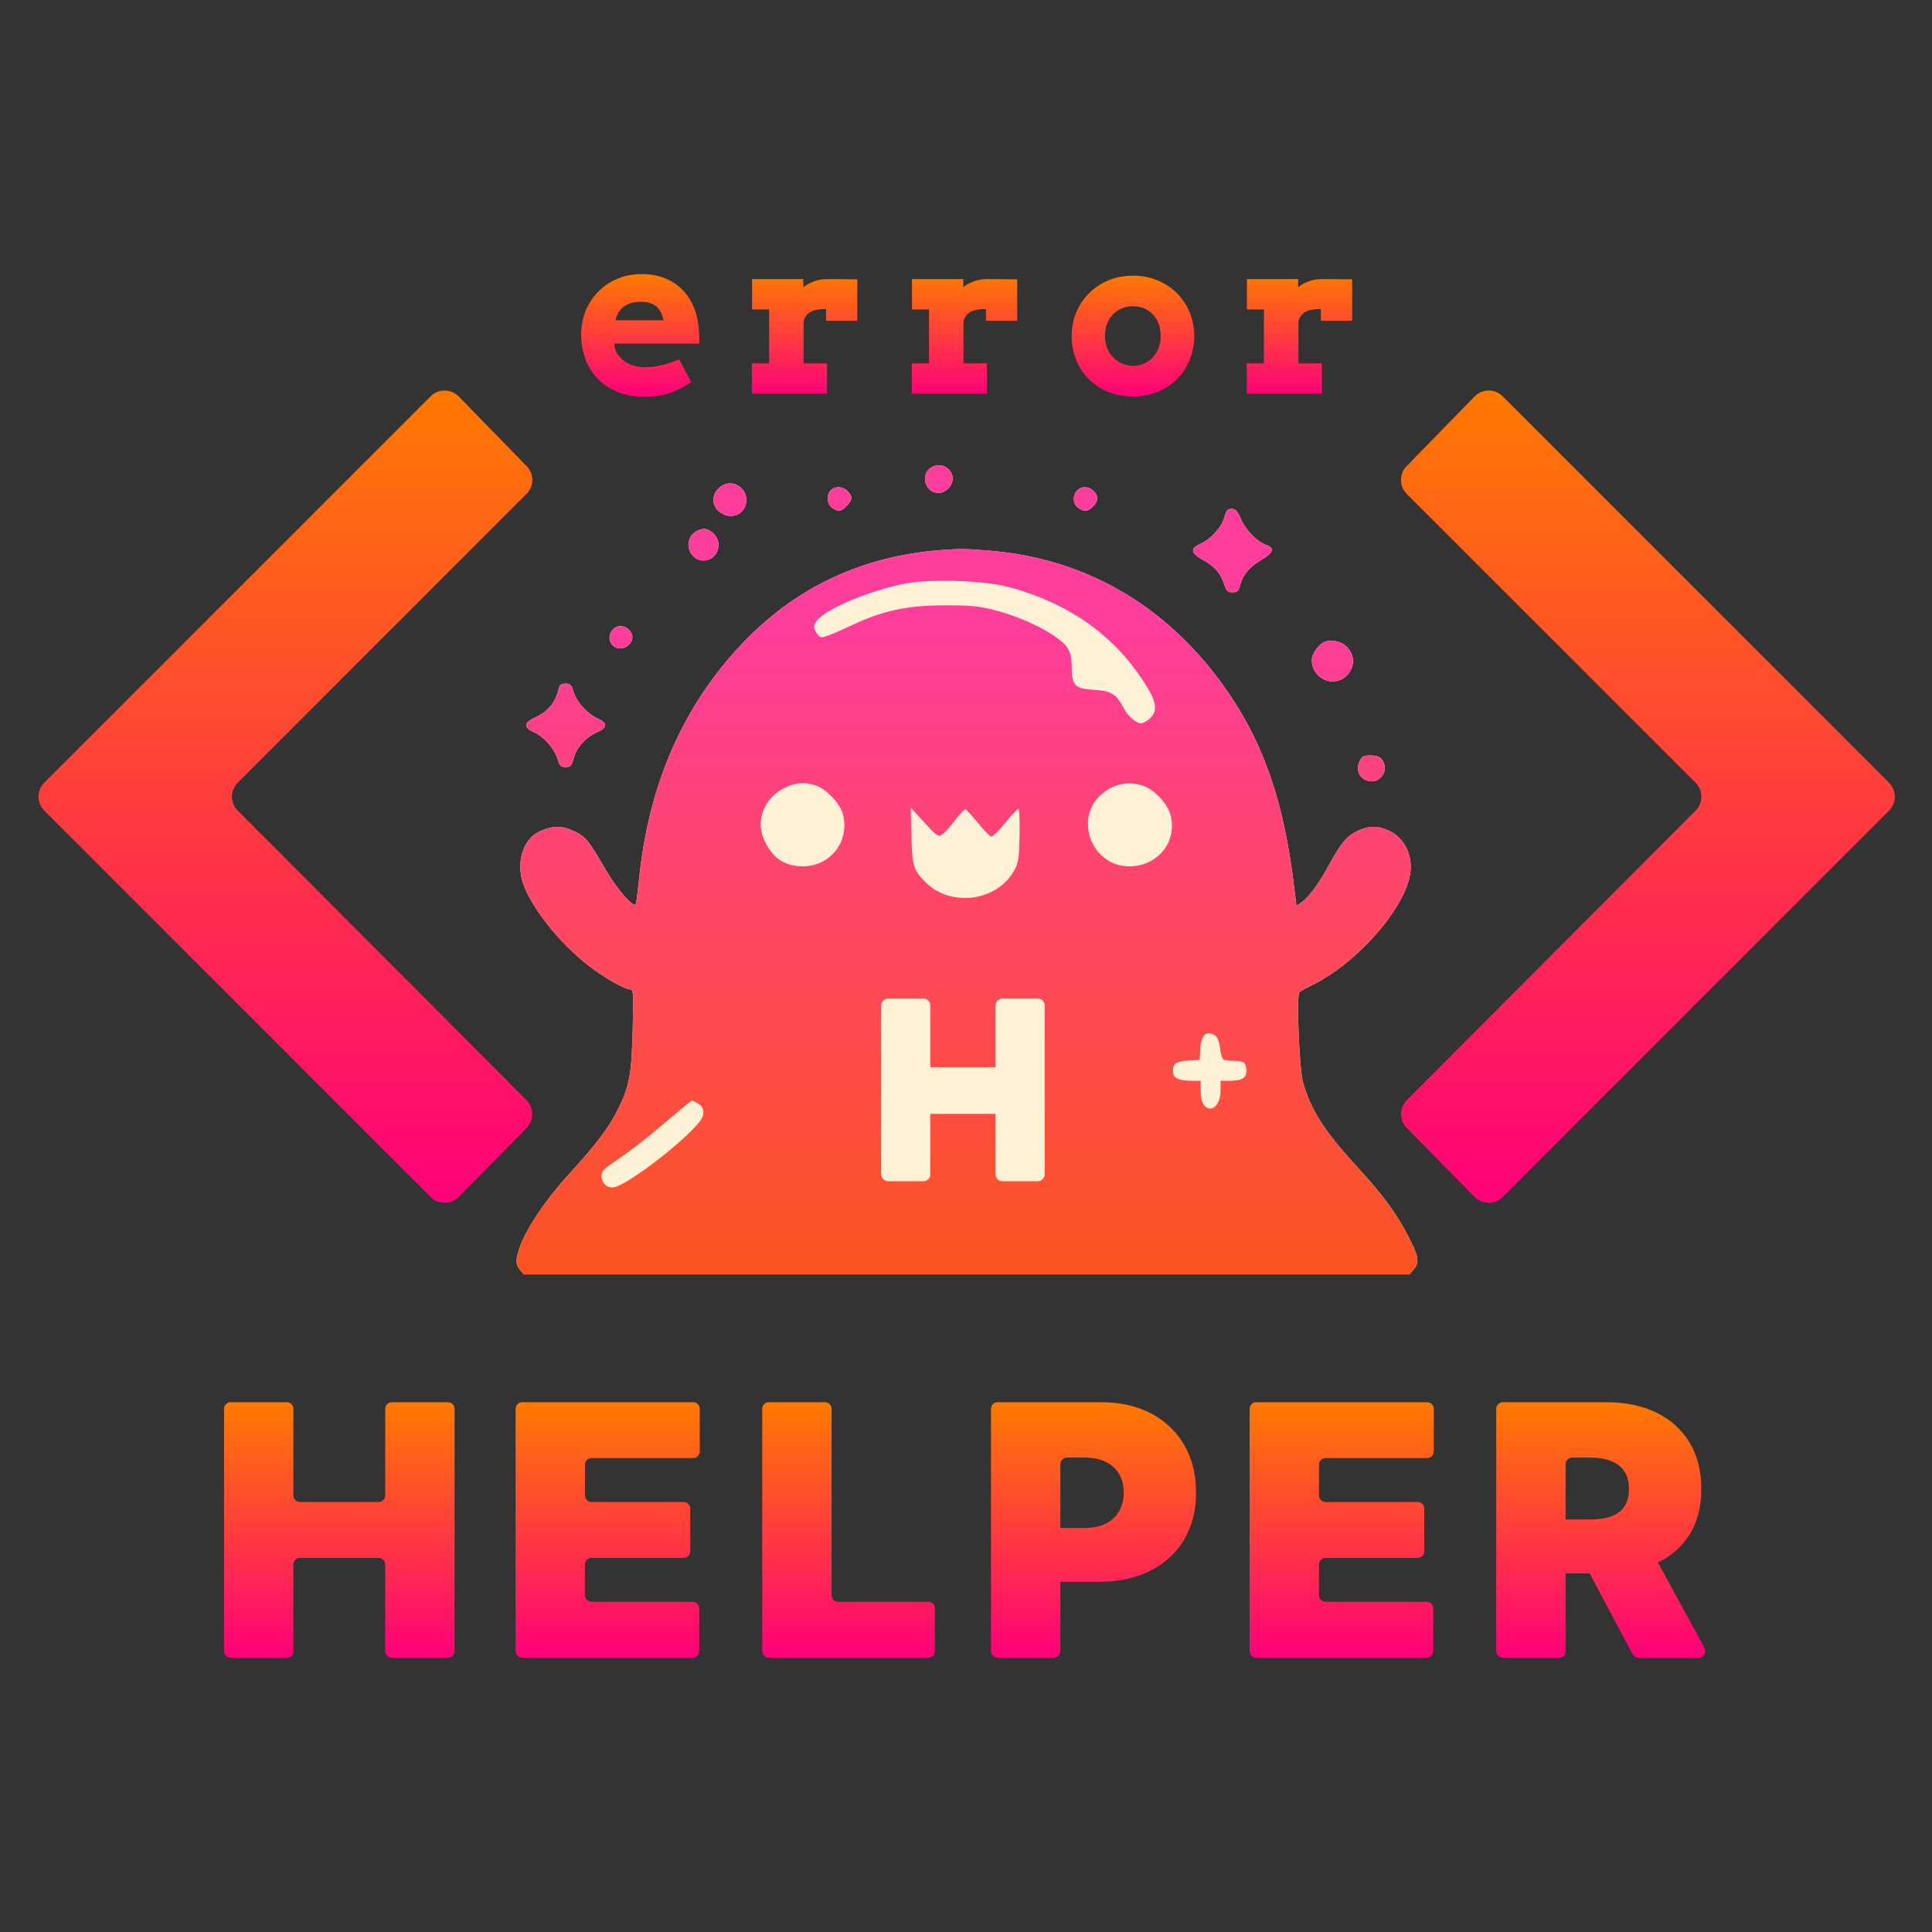 <svg width="1466" height="1466" viewBox="0 0 1466 1466" fill="none" xmlns="http://www.w3.org/2000/svg">
<rect x="0" y="0" width="1466" height="1466" fill="#333333" stroke="none"/>
<path fill-rule="evenodd" clip-rule="evenodd" d="M704.831 356.013C698.419 362.431 703.105 374.094 712.097 374.094C717.424 374.094 722.898 368.509 722.898 363.074C722.898 357.707 717.973 353 712.359 353C709.849 353 706.504 354.339 704.831 356.013ZM546.537 369.414C538.893 375.431 539.783 385.534 548.348 389.965C556.927 394.405 566.317 388.954 566.317 379.535C566.317 369.003 554.646 363.03 546.537 369.414ZM630.412 371.941C626.9 375.457 627.418 382.525 631.393 385.309C635.984 388.528 638.111 388.267 642.417 383.956C646.901 379.471 647.075 376.564 643.102 372.588C639.493 368.976 633.671 368.681 630.412 371.941ZM817.23 372.33C813.674 376.263 814.085 382.505 818.085 385.309C822.704 388.549 825.701 388.25 829.532 384.169C833.603 379.831 833.68 376.477 829.794 372.588C826.036 368.827 820.5 368.714 817.23 372.33ZM929.14 392.261C927.077 399.923 919.086 408.911 911.148 412.492C902.744 416.286 903.265 419.494 913.197 425.105C922.04 430.099 926.236 435.036 929.071 443.782C930.626 448.581 931.555 449.432 935.244 449.432C939.027 449.432 939.792 448.665 941.189 443.473C943.27 435.737 948.101 430.165 957.579 424.571C966.215 419.473 967.365 415.794 961.015 413.577C953.985 411.126 945.458 402.495 941.731 394.062C938.871 387.59 937.555 386.148 934.509 386.148C931.429 386.148 930.5 387.206 929.14 392.261ZM526.623 404.339C518.285 410.901 523.179 425.324 533.744 425.324C544.199 425.324 549.107 412.483 541.543 404.915C537.028 400.395 531.885 400.196 526.623 404.339ZM715.37 417.294C651.068 421.893 598.047 448.204 555.671 496.543C515.454 542.418 491.982 598.831 484.996 666.404C484.01 675.934 482.911 684.697 482.551 685.877C481.372 689.752 468.632 675.44 459.856 660.377C446.383 637.253 444.656 635.127 435.859 630.819C426.654 626.311 418.943 626.366 409.166 631.01C396.293 637.123 391.09 655.853 397.659 672.431C405.682 692.677 428.983 720.425 451.039 736.003C463.077 744.505 474.683 750.782 478.364 750.782C480.612 750.782 480.775 753.653 480.099 781.293C479.263 815.365 477.616 824.237 468.843 841.94C462.315 855.113 451.816 869.063 433.12 889.402C410.92 913.554 394.616 939.366 392.265 954.086C391.605 958.214 392.128 960.452 394.41 963.272L397.426 967H733.434H1069.44L1072.94 962.936C1077.45 957.682 1076.45 952.876 1067.21 935.501C1058.74 919.572 1048.03 905.22 1029.99 885.635C1004.89 858.39 994.49 842.098 988.621 820.845C985.891 810.957 983.689 755.804 985.914 753.042C986.581 752.213 990.378 750.003 994.351 748.13C1029.12 731.735 1066.98 688.69 1070.2 661.883C1071.86 648.039 1065.21 635.413 1053.43 630.061C1045.11 626.277 1038.02 626.541 1029.2 630.96C1021.43 634.855 1017.23 640.097 1007.46 658.117C1000.86 670.285 993.081 680.778 987.951 684.433L983.728 687.444L981.966 672.78C974.369 609.575 959.465 565.638 932.014 525.523C887.962 461.148 825.291 423.891 750.909 417.858C731.992 416.324 729.495 416.285 715.37 417.294ZM464.924 477.803C459.817 483.45 463.319 491.998 470.74 491.998C476.115 491.998 480.97 486.534 479.629 481.994C477.598 475.119 469.45 472.797 464.924 477.803ZM1006.37 486.623C1001.55 487.598 995.408 495.566 995.408 500.851C995.408 515.265 1012.57 522.548 1022.25 512.244C1033.12 500.655 1022.42 483.383 1006.37 486.623ZM423.858 522.886C421.354 533.335 415.731 540.027 405.596 544.615C397.254 548.391 397.173 552.026 405.348 555.715C412.963 559.152 420.714 568.001 423.106 575.987C424.662 581.185 425.506 582.026 429.174 582.026C432.957 582.026 433.653 581.244 435.389 575.044C437.671 566.882 444.549 559.384 453.293 555.524C461.18 552.042 461.196 548.63 453.346 545.086C445.518 541.555 437.509 532.636 435.181 524.863C433.602 519.585 432.765 518.742 429.1 518.742C425.708 518.742 424.65 519.579 423.858 522.886ZM1033.48 574.793C1028.57 580.921 1029.62 588.488 1035.82 591.696C1044.97 596.43 1054.44 586.615 1049.42 577.609C1047.74 574.608 1045.88 573.638 1041.15 573.287C1037.46 573.014 1034.43 573.609 1033.48 574.793Z" fill="#FFF1D5"/>
<path fill-rule="evenodd" clip-rule="evenodd" d="M712.097 374.094C703.105 374.094 698.419 362.431 704.831 356.013C706.503 354.339 709.849 353 712.359 353C717.973 353 722.898 357.707 722.898 363.074C722.898 368.509 717.423 374.094 712.097 374.094ZM548.348 389.965C539.783 385.534 538.893 375.431 546.537 369.415C554.646 363.03 566.317 369.003 566.317 379.535C566.317 388.954 556.927 394.405 548.348 389.965ZM631.393 385.309C627.418 382.525 626.9 375.457 630.411 371.941C633.671 368.681 639.493 368.976 643.102 372.588C647.075 376.564 646.901 379.471 642.417 383.956C638.111 388.267 635.984 388.528 631.393 385.309ZM818.085 385.309C814.085 382.505 813.674 376.263 817.23 372.33C820.5 368.714 826.036 368.827 829.794 372.588C833.68 376.477 833.603 379.831 829.532 384.169C825.7 388.25 822.704 388.549 818.085 385.309ZM911.148 412.492C919.086 408.911 927.077 399.923 929.14 392.261C930.499 387.206 931.428 386.148 934.509 386.148C937.555 386.148 938.87 387.59 941.731 394.062C945.457 402.495 953.985 411.126 961.015 413.577C967.365 415.794 966.215 419.473 957.579 424.571C948.101 430.165 943.27 435.737 941.189 443.473C939.792 448.665 939.027 449.432 935.244 449.432C931.555 449.432 930.626 448.581 929.071 443.782C926.236 435.036 922.04 430.099 913.197 425.105C903.265 419.494 902.744 416.286 911.148 412.492ZM533.744 425.324C523.179 425.324 518.285 410.901 526.623 404.339C531.885 400.196 537.028 400.395 541.543 404.915C549.107 412.483 544.199 425.324 533.744 425.324ZM555.671 496.543C598.047 448.204 651.068 421.893 715.37 417.294C729.495 416.285 731.991 416.324 750.909 417.858C825.291 423.891 887.962 461.148 932.014 525.523C959.465 565.638 974.369 609.575 981.966 672.78L983.728 687.444L987.951 684.433C993.08 680.778 1000.86 670.285 1007.46 658.117C1017.23 640.097 1021.43 634.855 1029.2 630.96C1038.02 626.541 1045.11 626.277 1053.43 630.061C1065.21 635.413 1071.86 648.039 1070.2 661.883C1066.98 688.69 1029.12 731.735 994.351 748.13C990.378 750.003 986.581 752.213 985.914 753.042C983.689 755.804 985.891 810.957 988.621 820.845C994.49 842.098 1004.89 858.391 1029.99 885.636C1048.03 905.22 1058.74 919.572 1067.21 935.501C1076.45 952.876 1077.45 957.682 1072.93 962.936L1069.44 967H733.434H397.426L394.41 963.272C392.128 960.452 391.605 958.214 392.265 954.086C394.616 939.366 410.92 913.554 433.12 889.402C451.816 869.063 462.315 855.113 468.843 841.94C477.616 824.237 479.263 815.365 480.099 781.293C480.775 753.653 480.612 750.782 478.364 750.782C474.683 750.782 463.077 744.505 451.039 736.003C428.983 720.425 405.682 692.677 397.659 672.431C391.09 655.853 396.293 637.123 409.166 631.01C418.943 626.366 426.654 626.311 435.859 630.819C444.656 635.127 446.383 637.253 459.856 660.377C468.632 675.44 481.372 689.752 482.551 685.877C482.911 684.697 484.01 675.934 484.996 666.404C491.982 598.831 515.454 542.418 555.671 496.543ZM870.729 521.846C847.533 483.454 812.158 457.844 765.054 445.341C746.713 440.473 706.821 439.126 687.517 442.724C660.805 447.702 626.414 462.027 619.973 470.859C617.462 474.305 617.265 475.574 618.739 478.812C619.702 480.93 621.557 483.075 622.859 483.573C624.196 484.087 632.875 480.82 642.82 476.059C669.143 463.457 687.212 459.378 716.875 459.342C736.094 459.318 742.57 459.905 753.574 462.675C778.275 468.893 804.395 482.407 810.234 491.99C812.412 495.566 813.224 499.579 813.227 506.803C813.234 520.219 815.879 522.729 830.849 523.528C842.989 524.176 847.245 526.837 852.482 537.057C855.667 543.272 862.036 548.877 865.911 548.877C867.334 548.877 870.293 547.214 872.483 545.183C878.233 539.849 877.754 533.472 870.729 521.846ZM470.74 491.998C463.319 491.998 459.817 483.45 464.924 477.802C469.45 472.797 477.598 475.119 479.629 481.994C480.97 486.534 476.115 491.998 470.74 491.998ZM995.408 500.851C995.408 495.566 1001.55 487.598 1006.37 486.623C1022.42 483.383 1033.12 500.655 1022.24 512.244C1012.57 522.548 995.408 515.265 995.408 500.851ZM405.596 544.615C415.731 540.027 421.354 533.335 423.858 522.886C424.65 519.579 425.708 518.742 429.1 518.742C432.765 518.742 433.602 519.585 435.181 524.863C437.509 532.636 445.518 541.555 453.346 545.086C461.196 548.63 461.18 552.042 453.293 555.524C444.549 559.384 437.671 566.881 435.389 575.044C433.653 581.244 432.957 582.026 429.174 582.026C425.506 582.026 424.662 581.185 423.106 575.987C420.714 568.001 412.963 559.152 405.348 555.715C397.173 552.026 397.254 548.391 405.596 544.615ZM1035.82 591.696C1029.62 588.488 1028.57 580.921 1033.48 574.793C1034.43 573.609 1037.46 573.014 1041.15 573.287C1045.88 573.638 1047.74 574.608 1049.42 577.609C1054.44 586.615 1044.97 596.43 1035.82 591.696ZM639.743 618.307C637.58 609.544 626.619 598.034 618.26 595.745C610.559 593.637 606.042 593.735 599.267 596.159C581.299 602.584 572.587 620.901 579.768 637.149C585.87 650.955 595.214 657.363 609.241 657.363C630.098 657.363 644.755 638.595 639.743 618.307ZM888.322 618.815C885.999 609.575 875.546 598.608 866.506 595.921C855.801 592.74 845.564 594.802 836.705 601.919C814.258 619.958 827.871 657.363 856.882 657.363C878.355 657.363 893.385 638.934 888.322 618.815ZM724.653 622.459C721.064 627.257 716.675 632.089 714.902 633.198C711.893 635.078 710.978 634.461 701.382 624.064L691.086 612.914L691.594 634.009C692.149 657.081 693.033 660.071 701.987 669.161C721.427 688.895 757.233 683.983 769.952 659.839C772.769 654.49 773.299 650.74 773.658 633.632C773.889 622.651 773.478 613.668 772.746 613.668C772.014 613.668 767.583 618.414 762.901 624.215C758.217 630.016 753.484 634.762 752.382 634.762C751.281 634.762 746.737 630.234 742.284 624.7C737.832 619.166 733.512 614.434 732.684 614.187C731.856 613.939 728.243 617.662 724.653 622.459ZM925.769 795.323C925.254 790.631 923.953 787.15 922.252 785.905C915.833 781.209 911.351 785.146 910.779 795.984L910.343 804.271L902.107 804.738C892.396 805.288 890.017 806.87 890.017 812.78C890.017 817.983 894.171 820.092 904.418 820.092H911.096V828.146C911.096 836.16 913.897 841.186 918.366 841.186C922.691 841.186 926.151 835.16 926.151 827.626V820.092H933.026C941.714 820.092 945.724 817.974 945.724 813.382C945.724 806.381 944.3 805.026 936.906 805.002C933.06 804.988 929.167 804.481 928.252 803.872C927.335 803.263 926.219 799.415 925.769 795.323ZM532.597 848.422C535.075 843.624 533.666 839.338 528.743 836.701C527.16 835.853 525.561 835.16 525.191 835.16C524.486 835.16 520.533 838.399 496.293 858.84C488.218 865.647 475.942 874.993 469.012 879.61C458.192 886.814 456.41 888.599 456.41 892.235C456.41 898.056 461.139 902.107 466.392 900.789C479.203 897.571 526.552 860.117 532.597 848.422ZM668.625 763.07V890.981C668.625 893.944 671.008 896.346 673.948 896.346H700.644C703.584 896.346 705.968 893.944 705.968 890.981V845.194H755.4V890.981C755.4 893.944 757.783 896.346 760.723 896.346H787.419C790.359 896.346 792.743 893.944 792.743 890.981V763.07C792.743 760.106 790.359 757.704 787.419 757.704H760.723C757.783 757.704 755.4 760.106 755.4 763.07V809.779H705.968V763.07C705.968 760.106 703.584 757.704 700.644 757.704H673.948C671.008 757.704 668.625 760.106 668.625 763.07Z" fill="url(#paint0_linear_1302_538)"/>
<path d="M175 1257.85C172.239 1257.85 170 1255.61 170 1252.85V1069C170 1066.24 172.239 1064 175 1064H217.628C220.389 1064 222.628 1066.24 222.628 1069V1134.72C222.628 1137.48 224.866 1139.72 227.628 1139.72H287.293C290.054 1139.72 292.293 1137.48 292.293 1134.72V1069C292.293 1066.24 294.531 1064 297.293 1064H339.92C342.682 1064 344.92 1066.24 344.92 1069V1252.85C344.92 1255.61 342.682 1257.85 339.92 1257.85H297.293C294.531 1257.85 292.293 1255.61 292.293 1252.85V1187.13C292.293 1184.37 290.054 1182.13 287.293 1182.13H227.628C224.866 1182.13 222.628 1184.37 222.628 1187.13V1252.85C222.628 1255.61 220.389 1257.85 217.628 1257.85H175Z" fill="url(#paint1_linear_1302_538)"/>
<path d="M396.233 1257.85C393.471 1257.85 391.233 1255.61 391.233 1252.85V1069C391.233 1066.24 393.471 1064 396.233 1064H525.942C528.703 1064 530.942 1066.24 530.942 1069V1101.4C530.942 1104.17 528.703 1106.4 525.942 1106.4H448.86C446.099 1106.4 443.86 1108.64 443.86 1111.4V1134.72C443.86 1137.48 446.099 1139.72 448.86 1139.72H518.748C521.51 1139.72 523.748 1141.96 523.748 1144.72V1177.13C523.748 1179.89 521.51 1182.13 518.748 1182.13H448.86C446.099 1182.13 443.86 1184.37 443.86 1187.13V1210.45C443.86 1213.21 446.099 1215.45 448.86 1215.45H525.563C528.325 1215.45 530.563 1217.68 530.563 1220.45V1252.85C530.563 1255.61 528.325 1257.85 525.563 1257.85H396.233Z" fill="url(#paint2_linear_1302_538)"/>
<path d="M583.366 1257.85C580.605 1257.85 578.366 1255.61 578.366 1252.85V1069C578.366 1066.24 580.605 1064 583.366 1064H625.994C628.755 1064 630.994 1066.24 630.994 1069V1210.45C630.994 1213.21 633.233 1215.45 635.994 1215.45H704.367C707.129 1215.45 709.367 1217.68 709.367 1220.45V1252.85C709.367 1255.61 707.129 1257.85 704.367 1257.85H583.366Z" fill="url(#paint3_linear_1302_538)"/>
<path d="M756.964 1257.85C754.203 1257.85 751.964 1255.61 751.964 1252.85V1069C751.964 1066.24 754.203 1064 756.964 1064H835.639C850.026 1064 862.615 1066.84 873.406 1072.52C884.196 1078.2 892.589 1086.18 898.583 1096.47C904.578 1106.75 907.576 1118.77 907.576 1132.53C907.576 1146.41 904.484 1158.43 898.299 1168.59C892.179 1178.75 883.565 1186.58 872.459 1192.07C861.416 1197.56 848.511 1200.3 833.745 1200.3H788.768C786.007 1200.3 783.768 1198.06 783.768 1195.3V1164.41C783.768 1161.65 786.007 1159.41 788.768 1159.41H823.144C829.328 1159.41 834.597 1158.34 838.951 1156.19C843.369 1153.98 846.745 1150.86 849.079 1146.82C851.477 1142.78 852.676 1138.02 852.676 1132.53C852.676 1126.98 851.477 1122.24 849.079 1118.33C846.745 1114.36 843.369 1111.33 838.951 1109.24C834.597 1107.1 829.328 1106.03 823.144 1106.03H809.592C806.831 1106.03 804.592 1108.26 804.592 1111.03V1252.85C804.592 1255.61 802.353 1257.85 799.592 1257.85H756.964Z" fill="url(#paint4_linear_1302_538)"/>
<path d="M953.209 1257.85C950.447 1257.85 948.209 1255.61 948.209 1252.85V1069C948.209 1066.24 950.447 1064 953.209 1064H1082.92C1085.68 1064 1087.92 1066.24 1087.92 1069V1101.4C1087.92 1104.17 1085.68 1106.4 1082.92 1106.4H1005.84C1003.07 1106.4 1000.84 1108.64 1000.84 1111.4V1134.72C1000.84 1137.48 1003.07 1139.72 1005.84 1139.72H1075.72C1078.49 1139.72 1080.72 1141.96 1080.72 1144.72V1177.13C1080.72 1179.89 1078.49 1182.13 1075.72 1182.13H1005.84C1003.07 1182.13 1000.84 1184.37 1000.84 1187.13V1210.45C1000.84 1213.21 1003.07 1215.45 1005.84 1215.45H1082.54C1085.3 1215.45 1087.54 1217.68 1087.54 1220.45V1252.85C1087.54 1255.61 1085.3 1257.85 1082.54 1257.85H953.209Z" fill="url(#paint5_linear_1302_538)"/>
<path d="M1140.34 1257.85C1137.58 1257.85 1135.34 1255.61 1135.34 1252.85V1069C1135.34 1066.24 1137.58 1064 1140.34 1064H1219.02C1233.4 1064 1245.99 1066.62 1256.78 1071.86C1267.57 1077.09 1275.97 1084.63 1281.96 1094.48C1287.96 1104.32 1290.95 1116.12 1290.95 1129.88C1290.95 1143.76 1287.86 1155.47 1281.68 1165C1275.56 1174.52 1266.94 1181.72 1255.84 1186.58C1244.79 1191.44 1231.89 1193.87 1217.12 1193.87H1172.15C1169.38 1193.87 1167.15 1191.63 1167.15 1188.87V1157.97C1167.15 1155.21 1169.38 1152.97 1172.15 1152.97H1206.52C1212.71 1152.97 1217.98 1152.22 1222.33 1150.7C1226.75 1149.13 1230.12 1146.63 1232.46 1143.23C1234.86 1139.82 1236.05 1135.37 1236.05 1129.88C1236.05 1124.33 1234.86 1119.81 1232.46 1116.34C1230.12 1112.81 1226.75 1110.22 1222.33 1108.58C1217.98 1106.88 1212.71 1106.03 1206.52 1106.03H1192.97C1190.21 1106.03 1187.97 1108.26 1187.97 1111.03V1252.85C1187.97 1255.61 1185.73 1257.85 1182.97 1257.85H1140.34ZM1245.96 1168.88C1247.79 1168.88 1249.47 1169.88 1250.35 1171.48L1293.36 1250.46C1295.18 1253.79 1292.77 1257.85 1288.97 1257.85H1243.22C1241.37 1257.85 1239.68 1256.83 1238.81 1255.2L1196.8 1176.22C1195.03 1172.89 1197.44 1168.88 1201.21 1168.88H1245.96Z" fill="url(#paint6_linear_1302_538)"/>
<path d="M466.15 260.711L466.403 263.313C467.022 265.831 468.063 268.042 469.525 269.944C471.044 271.847 472.817 273.441 474.842 274.728C476.868 276.015 479.118 276.995 481.594 277.666C484.069 278.282 486.573 278.589 489.105 278.589C491.637 278.589 494.028 278.449 496.278 278.17C498.585 277.834 500.808 277.414 502.946 276.911C505.084 276.351 507.165 275.736 509.191 275.064C511.216 274.337 513.27 273.581 515.352 272.798L524.635 290.005C521.428 291.963 518.474 293.642 515.774 295.041C513.129 296.384 510.457 297.503 507.756 298.398C505.056 299.293 502.186 299.937 499.148 300.329C496.11 300.776 492.565 301 488.514 301C480.919 301 474.167 299.769 468.259 297.307C462.352 294.789 457.373 291.403 453.322 287.151C449.327 282.898 446.261 277.918 444.123 272.21C442.041 266.503 441 260.459 441 254.08C441 247.701 442.097 241.714 444.291 236.118C446.542 230.523 449.693 225.654 453.744 221.514C457.795 217.317 462.633 214.015 468.259 211.609C473.886 209.203 480.131 208 486.995 208C493.859 208 499.936 209.147 505.224 211.441C510.569 213.68 515.07 216.813 518.727 220.842C522.385 224.815 525.198 229.515 527.167 234.943C529.136 240.315 530.205 246.106 530.374 252.318C530.543 253.717 530.627 255.116 530.627 256.514C530.683 257.857 530.655 259.256 530.543 260.711H466.15ZM486.32 228.984C483.169 228.984 480.469 229.375 478.218 230.159C476.024 230.886 474.167 231.921 472.648 233.264C471.129 234.551 469.919 236.034 469.019 237.713C468.119 239.392 467.416 241.154 466.909 243.001H503.452C503.058 241.098 502.496 239.308 501.764 237.629C501.033 235.95 500.02 234.468 498.726 233.181C497.432 231.894 495.772 230.886 493.747 230.159C491.777 229.375 489.302 228.984 486.32 228.984Z" fill="url(#paint7_linear_1302_538)"/>
<path d="M650.525 243.421H626.81V234.44C624.503 234.44 622.393 234.607 620.48 234.943C618.567 235.223 616.88 235.727 615.417 236.454C614.01 237.181 612.8 238.189 611.788 239.476C610.831 240.763 610.156 242.357 609.762 244.26V275.736H627.57V298.734H570.519V275.736H583.6V234.775H570.688V211.777H609.593V217.904C612.069 215.946 614.854 214.435 617.949 213.372C621.043 212.309 624.419 211.777 628.076 211.777C631.789 211.777 635.615 211.805 639.554 211.861C643.492 211.917 647.149 211.945 650.525 211.945V243.421Z" fill="url(#paint8_linear_1302_538)"/>
<path d="M771.857 243.421H748.142V234.44C745.836 234.44 743.726 234.607 741.813 234.943C739.9 235.223 738.212 235.727 736.749 236.454C735.343 237.181 734.133 238.189 733.12 239.476C732.164 240.763 731.489 242.357 731.095 244.26V275.736H748.902V298.734H691.851V275.736H704.932V234.775H692.02V211.777H730.926V217.904C733.402 215.946 736.187 214.435 739.281 213.372C742.375 212.309 745.751 211.777 749.408 211.777C753.122 211.777 756.948 211.805 760.886 211.861C764.824 211.917 768.482 211.945 771.857 211.945V243.421Z" fill="url(#paint9_linear_1302_538)"/>
<path d="M813.184 254.92C813.184 248.597 814.337 242.665 816.644 237.125C818.951 231.586 822.158 226.745 826.265 222.605C830.372 218.464 835.267 215.19 840.95 212.784C846.632 210.378 852.877 209.175 859.685 209.175C866.493 209.175 872.738 210.378 878.421 212.784C884.16 215.19 889.083 218.464 893.19 222.605C897.297 226.745 900.476 231.586 902.726 237.125C905.033 242.665 906.187 248.597 906.187 254.92C906.187 261.243 905.061 267.202 902.811 272.798C900.617 278.338 897.466 283.206 893.359 287.403C889.308 291.543 884.413 294.817 878.674 297.223C872.991 299.629 866.662 300.832 859.685 300.832C852.652 300.832 846.266 299.629 840.528 297.223C834.845 294.817 829.978 291.543 825.927 287.403C821.876 283.262 818.726 278.421 816.475 272.882C814.281 267.286 813.184 261.299 813.184 254.92ZM838.418 254.92C838.418 258.221 838.98 261.271 840.106 264.069C841.231 266.81 842.75 269.189 844.663 271.203C846.632 273.218 848.883 274.784 851.415 275.903C854.003 277.023 856.759 277.582 859.685 277.582C862.667 277.582 865.424 277.051 867.956 275.987C870.544 274.868 872.766 273.301 874.623 271.287C876.536 269.273 878.027 266.894 879.096 264.153C880.165 261.355 880.699 258.277 880.699 254.92C880.699 251.45 880.165 248.317 879.096 245.519C878.027 242.721 876.536 240.343 874.623 238.384C872.766 236.426 870.544 234.943 867.956 233.936C865.424 232.873 862.667 232.369 859.685 232.425C856.759 232.369 854.003 232.873 851.415 233.936C848.883 234.943 846.632 236.426 844.663 238.384C842.75 240.343 841.231 242.721 840.106 245.519C838.98 248.317 838.418 251.45 838.418 254.92Z" fill="url(#paint10_linear_1302_538)"/>
<path d="M1026 243.421H1002.29V234.44C999.978 234.44 997.868 234.607 995.956 234.943C994.043 235.223 992.355 235.727 990.892 236.454C989.485 237.181 988.276 238.189 987.263 239.476C986.306 240.763 985.631 242.357 985.237 244.26V275.736H1003.04V298.734H945.994V275.736H959.075V234.775H946.163V211.777H985.069V217.904C987.544 215.946 990.329 214.435 993.424 213.372C996.518 212.309 999.894 211.777 1003.55 211.777C1007.26 211.777 1011.09 211.805 1015.03 211.861C1018.97 211.917 1022.62 211.945 1026 211.945V243.421Z" fill="url(#paint11_linear_1302_538)"/>
<path d="M399.508 834.771C405.319 840.596 405.353 850.015 399.584 855.882L348.12 908.215C342.277 914.157 332.711 914.197 326.818 908.305L33.607 615.107C27.749 609.249 27.749 599.751 33.607 593.893L326.774 300.74C332.684 294.83 342.279 294.886 348.114 300.869C366.271 319.486 387.395 341.146 399.676 353.739C405.409 359.617 405.331 368.994 399.525 374.8L180.408 593.907C174.555 599.759 174.549 609.247 180.395 615.107L399.508 834.771Z" fill="url(#paint12_linear_1302_538)"/>
<path d="M1067.49 834.771C1061.68 840.596 1061.65 850.015 1067.42 855.882L1118.88 908.215C1124.72 914.157 1134.29 914.197 1140.18 908.305L1433.39 615.107C1439.25 609.249 1439.25 599.751 1433.39 593.893L1140.23 300.74C1134.32 294.83 1124.72 294.886 1118.89 300.869C1100.73 319.486 1079.61 341.146 1067.32 353.739C1061.59 359.617 1061.67 368.994 1067.48 374.8L1286.59 593.907C1292.44 599.759 1292.45 609.247 1286.61 615.107L1067.49 834.771Z" fill="url(#paint13_linear_1302_538)"/>
<defs>
<linearGradient id="paint0_linear_1302_538" x1="1869.03" y1="480.419" x2="1869.03" y2="1094.42" gradientUnits="userSpaceOnUse">
<stop stop-color="#FF3D9A"/>
<stop offset="1" stop-color="#FB5A00"/>
</linearGradient>
<linearGradient id="paint1_linear_1302_538" x1="733.695" y1="1064" x2="733.695" y2="1257.85" gradientUnits="userSpaceOnUse">
<stop stop-color="#FF7A00"/>
<stop offset="1" stop-color="#FF007A"/>
</linearGradient>
<linearGradient id="paint2_linear_1302_538" x1="733.695" y1="1064" x2="733.695" y2="1257.85" gradientUnits="userSpaceOnUse">
<stop stop-color="#FF7A00"/>
<stop offset="1" stop-color="#FF007A"/>
</linearGradient>
<linearGradient id="paint3_linear_1302_538" x1="733.695" y1="1064" x2="733.695" y2="1257.85" gradientUnits="userSpaceOnUse">
<stop stop-color="#FF7A00"/>
<stop offset="1" stop-color="#FF007A"/>
</linearGradient>
<linearGradient id="paint4_linear_1302_538" x1="733.695" y1="1064" x2="733.695" y2="1257.85" gradientUnits="userSpaceOnUse">
<stop stop-color="#FF7A00"/>
<stop offset="1" stop-color="#FF007A"/>
</linearGradient>
<linearGradient id="paint5_linear_1302_538" x1="733.695" y1="1064" x2="733.695" y2="1257.85" gradientUnits="userSpaceOnUse">
<stop stop-color="#FF7A00"/>
<stop offset="1" stop-color="#FF007A"/>
</linearGradient>
<linearGradient id="paint6_linear_1302_538" x1="733.695" y1="1064" x2="733.695" y2="1257.85" gradientUnits="userSpaceOnUse">
<stop stop-color="#FF7A00"/>
<stop offset="1" stop-color="#FF007A"/>
</linearGradient>
<linearGradient id="paint7_linear_1302_538" x1="733.5" y1="208" x2="733.5" y2="301" gradientUnits="userSpaceOnUse">
<stop stop-color="#FF7A00"/>
<stop offset="1" stop-color="#FF007A"/>
</linearGradient>
<linearGradient id="paint8_linear_1302_538" x1="733.5" y1="208" x2="733.5" y2="301" gradientUnits="userSpaceOnUse">
<stop stop-color="#FF7A00"/>
<stop offset="1" stop-color="#FF007A"/>
</linearGradient>
<linearGradient id="paint9_linear_1302_538" x1="733.5" y1="208" x2="733.5" y2="301" gradientUnits="userSpaceOnUse">
<stop stop-color="#FF7A00"/>
<stop offset="1" stop-color="#FF007A"/>
</linearGradient>
<linearGradient id="paint10_linear_1302_538" x1="733.5" y1="208" x2="733.5" y2="301" gradientUnits="userSpaceOnUse">
<stop stop-color="#FF7A00"/>
<stop offset="1" stop-color="#FF007A"/>
</linearGradient>
<linearGradient id="paint11_linear_1302_538" x1="733.5" y1="208" x2="733.5" y2="301" gradientUnits="userSpaceOnUse">
<stop stop-color="#FF7A00"/>
<stop offset="1" stop-color="#FF007A"/>
</linearGradient>
<linearGradient id="paint12_linear_1302_538" x1="216.5" y1="290" x2="216.5" y2="919" gradientUnits="userSpaceOnUse">
<stop stop-color="#FF7A00"/>
<stop offset="1" stop-color="#FF007A"/>
</linearGradient>
<linearGradient id="paint13_linear_1302_538" x1="1250.5" y1="290" x2="1250.5" y2="919" gradientUnits="userSpaceOnUse">
<stop stop-color="#FF7A00"/>
<stop offset="1" stop-color="#FF007A"/>
</linearGradient>
</defs>
</svg>

